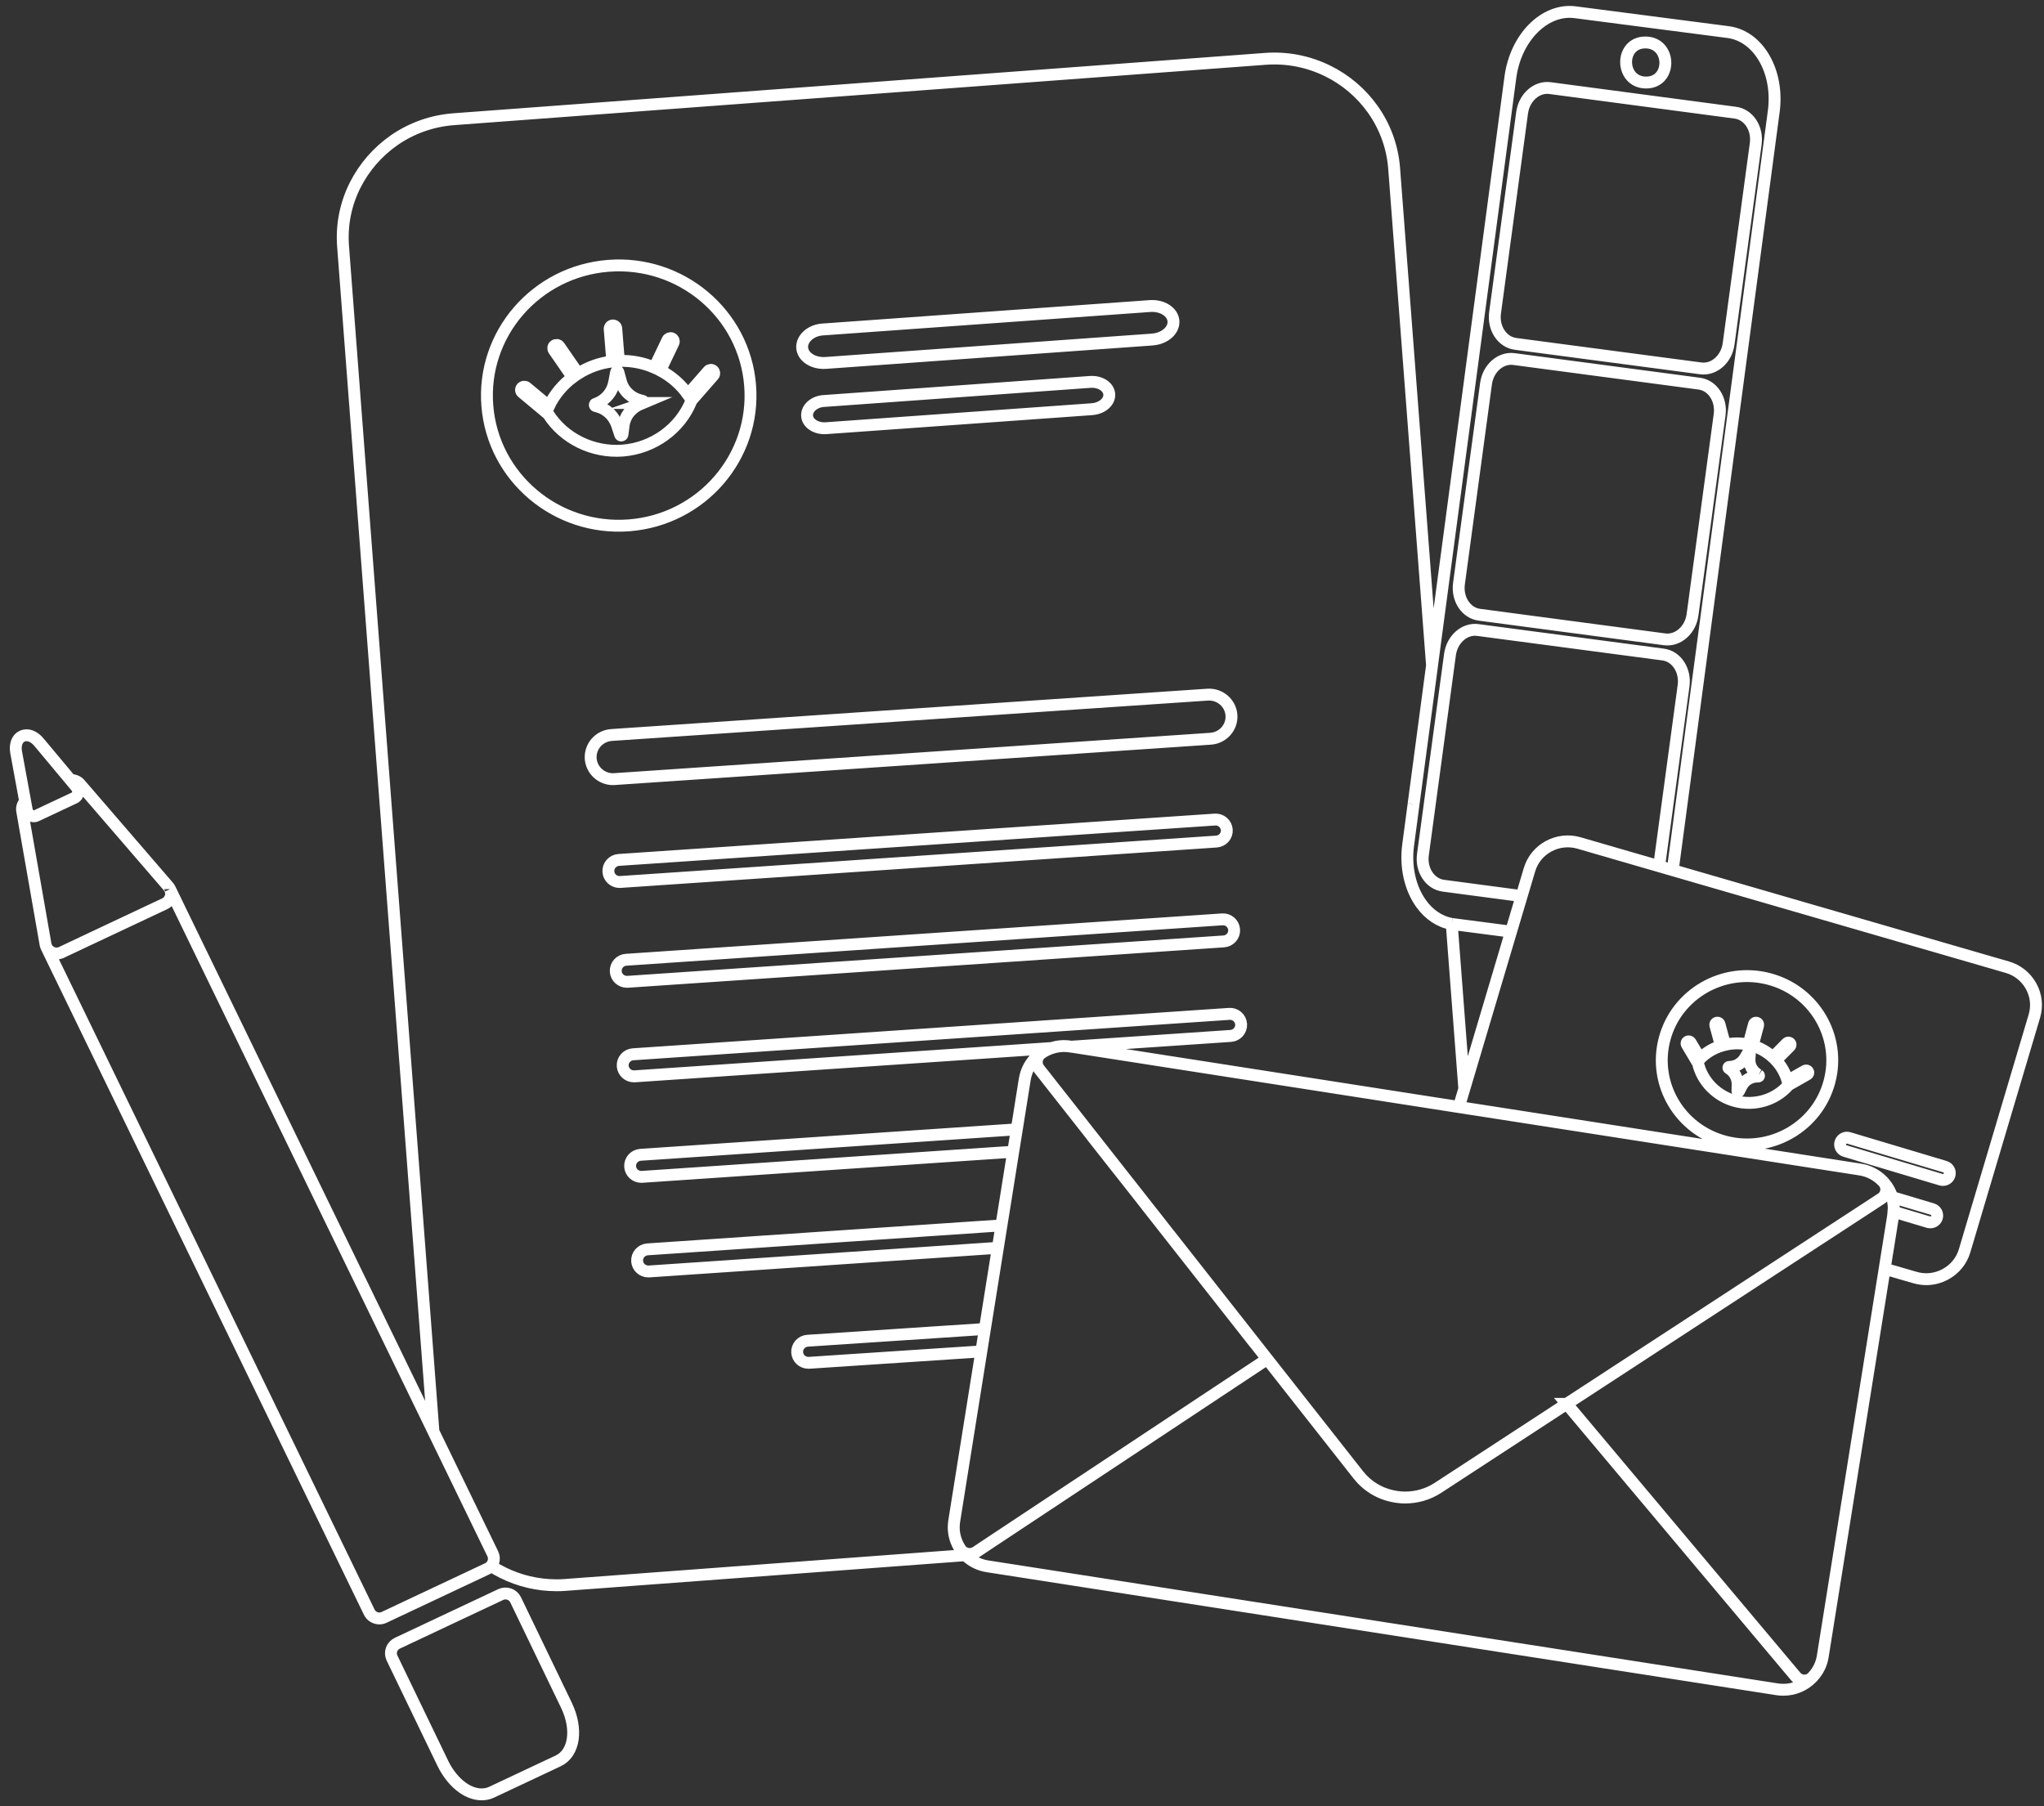 <svg width="172" height="152" viewBox="0 0 172 152" fill="none" xmlns="http://www.w3.org/2000/svg">
<rect x="0" y="0" width="172" height="152" fill="#333333" stroke="none"/>
<path d="M13.015 76.45V76.454M13.015 76.45L7.087 79.243M13.015 76.45L13.863 76.053M13.015 76.454L7.087 79.243M13.015 76.454L13.863 76.053M7.087 79.243L5.168 80.149H5.165M2.12 67.449L2.248 68.149C2.285 68.341 2.398 68.51 2.559 68.608C2.665 68.676 2.786 68.701 2.899 68.691C2.954 68.687 3.009 68.673 3.06 68.647L6.283 67.132C6.331 67.11 6.374 67.078 6.411 67.038C6.458 66.995 6.495 66.94 6.521 66.879C6.543 66.836 6.557 66.785 6.564 66.731C6.59 66.543 6.532 66.352 6.407 66.204L5.947 65.652M2.12 67.449L1.36 63.313C1.243 62.671 1.441 62.144 1.872 61.949C2.314 61.751 2.851 61.942 3.279 62.458L5.947 65.652M2.12 67.449C1.912 67.655 1.813 67.954 1.868 68.254L3.82 79.402L3.831 79.467C3.834 79.478 3.834 79.492 3.838 79.503C3.86 79.597 3.893 79.687 3.94 79.77M5.947 65.652C6.239 65.63 6.532 65.746 6.729 65.977L14.152 74.584L14.173 74.609C14.195 74.635 14.217 74.663 14.236 74.692C14.261 74.732 14.287 74.772 14.305 74.811C14.309 74.815 14.309 74.819 14.309 74.822M13.863 76.053H13.866C14.126 75.923 14.316 75.688 14.378 75.407C14.422 75.208 14.396 75.003 14.309 74.822M5.165 80.149C5.037 80.21 4.898 80.239 4.759 80.239M5.165 80.149C5.037 80.21 4.905 80.239 4.759 80.239M4.759 80.239C4.613 80.239 4.463 80.203 4.328 80.135C4.163 80.052 4.032 79.925 3.94 79.77M3.94 79.77L31.072 135.666C31.233 136.001 31.573 136.196 31.924 136.196C32.059 136.196 32.198 136.167 32.326 136.102L41.024 132.006C41.064 131.988 41.101 131.966 41.137 131.945C41.207 131.898 41.269 131.844 41.327 131.782M14.309 74.822L36.474 120.472M118.951 67.659V67.669L118.495 71.102C118.242 73.007 118.688 74.797 119.591 76.046C120.241 76.948 121.126 77.569 122.16 77.749M118.951 67.659L120.505 56.012L117.314 14.159C117.171 12.312 116.525 10.616 115.516 9.197C114.544 7.829 113.239 6.714 111.722 5.971C110.147 5.195 108.349 4.812 106.471 4.953L38.191 10.031C36.35 10.168 34.621 10.789 33.145 11.817C32.472 12.29 31.851 12.846 31.295 13.481C30.74 14.12 30.276 14.813 29.903 15.545C29.092 17.137 28.73 18.92 28.869 20.735L36.474 120.472M118.951 67.659L127.097 6.498C127.543 3.152 129.988 0.698 132.546 1.03L145.422 2.701C147.984 3.037 149.705 6.028 149.259 9.374L140.758 73.227M122.16 77.749C122.215 77.76 122.27 77.767 122.328 77.774L127.152 78.402M122.16 77.749L122.16 77.742L123.22 91.622L122.829 92.932C122.807 93.008 122.789 93.08 122.774 93.156L90.197 88.078L103.565 87.172C104.081 87.136 104.475 86.692 104.439 86.18C104.402 85.667 103.949 85.274 103.434 85.317L53.278 88.717C52.759 88.749 52.364 89.193 52.401 89.706C52.434 90.196 52.85 90.572 53.34 90.572H53.406L88.465 88.197C88.172 88.294 87.902 88.432 87.642 88.612C87.617 88.63 87.591 88.648 87.565 88.67C86.919 89.132 86.476 89.789 86.29 90.543C86.264 90.633 86.246 90.727 86.231 90.821L85.559 95.036L53.899 97.18C53.38 97.216 52.989 97.66 53.026 98.172C53.059 98.663 53.475 99.038 53.965 99.038C53.987 99.038 54.009 99.038 54.031 99.035L85.256 96.92L84.612 100.962L84.265 103.12L54.487 105.137C53.968 105.174 53.578 105.617 53.614 106.13C53.647 106.621 54.06 106.996 54.55 106.996C54.572 106.996 54.593 106.996 54.615 106.996L83.966 105.008L82.876 111.836L67.962 112.825C67.443 112.857 67.048 113.301 67.081 113.813C67.114 114.304 67.527 114.683 68.02 114.683C68.043 114.683 68.061 114.683 68.083 114.683L82.577 113.723M127.152 78.402L128.044 75.407M127.152 78.402L122.829 92.939C122.807 93.015 122.789 93.087 122.774 93.163L123.34 93.25L123.699 93.307L124.641 93.452L156.524 98.418C157.237 98.526 157.899 98.865 158.399 99.378L158.407 99.385C158.436 99.41 158.461 99.435 158.487 99.464M128.044 75.407L128.705 73.187C129.224 71.433 131.099 70.423 132.872 70.939L139.614 72.895M128.044 75.407L121.458 74.534C120.333 74.386 119.562 73.213 119.737 71.921L121.002 62.57V62.563L122.014 55.085C122.189 53.793 123.238 52.865 124.364 53.017L139.951 55.081C141.073 55.229 141.844 56.402 141.672 57.694L139.614 72.895M139.614 72.895L140.758 73.227M140.758 73.227L168.914 81.391C169.772 81.64 170.481 82.206 170.913 82.986C171.344 83.765 171.443 84.66 171.19 85.508L165.317 105.26C165.065 106.108 164.491 106.808 163.702 107.234C163.198 107.505 162.649 107.646 162.094 107.646C161.776 107.646 161.458 107.599 161.147 107.509L158.593 106.769M36.474 120.472L41.47 130.765C41.576 130.988 41.59 131.245 41.506 131.476C41.466 131.591 41.404 131.696 41.327 131.782M41.327 131.782C41.653 131.995 41.989 132.187 42.34 132.356C43.699 133.027 45.227 133.403 46.831 133.403C47.083 133.403 47.339 133.396 47.595 133.374L81.236 130.873M81.236 130.873C81.104 130.739 80.983 130.595 80.874 130.44M81.236 130.873L81.239 130.873C81.733 131.367 82.383 131.699 83.088 131.808L149.54 142.158C149.716 142.183 149.891 142.198 150.067 142.198C150.966 142.198 151.828 141.84 152.46 141.194M80.874 130.44C80.852 130.411 80.83 130.382 80.812 130.353C80.446 129.805 80.256 129.177 80.252 128.538C80.252 128.365 80.267 128.188 80.293 128.015L82.577 113.723M80.874 130.44C81.013 130.602 81.199 130.714 81.411 130.754C81.473 130.768 81.535 130.772 81.597 130.772C81.78 130.772 81.967 130.721 82.12 130.617L82.273 130.516L83.169 129.92L106.632 114.373L114.303 124.121C114.394 124.236 114.489 124.348 114.588 124.453C114.624 124.489 114.653 124.525 114.69 124.557C114.964 124.832 115.264 125.066 115.582 125.265C115.742 125.366 115.907 125.452 116.079 125.535C116.207 125.597 116.338 125.651 116.473 125.698C116.539 125.723 116.601 125.745 116.667 125.766C116.795 125.81 116.923 125.846 117.054 125.874C117.117 125.893 117.182 125.907 117.248 125.918C117.314 125.932 117.38 125.943 117.446 125.954C117.46 125.954 117.475 125.961 117.493 125.961C117.559 125.972 117.625 125.979 117.69 125.986C117.774 125.997 117.862 126.004 117.95 126.012C118.049 126.015 118.151 126.019 118.25 126.019C119.196 126.019 120.154 125.755 120.991 125.21L131.834 118.137L150.439 140.289L151.112 141.086C151.284 141.292 151.539 141.415 151.81 141.422C151.821 141.425 151.828 141.425 151.836 141.425C152.066 141.425 152.285 141.342 152.457 141.194H152.46M82.577 113.723L82.588 113.723M82.888 111.839H82.876M98.504 104.03L97.111 102.258H97.115M98.504 104.03L97.115 102.258M98.504 104.03H98.507M98.504 104.03L105.477 112.9H105.48M97.115 102.258L95.522 100.229L94.129 98.461M97.115 102.258L98.507 104.03M97.115 102.258L97.119 102.258L98.507 104.03M92.536 96.436H92.532L94.125 98.461L92.536 96.436ZM92.536 96.436L91.147 94.664L88.161 90.871L87.829 90.445L87.518 90.056L87.438 89.951C87.28 89.749 87.215 89.493 87.251 89.24C87.288 89.02 87.401 88.821 87.569 88.677M92.536 96.436L94.129 98.461M92.536 96.436L92.539 96.436L94.129 98.461M98.507 104.03L105.48 112.9M98.507 104.03L98.511 104.03L105.484 112.9M105.48 112.9H105.484M152.46 141.194C152.482 141.173 152.508 141.151 152.53 141.126C152.552 141.101 152.574 141.075 152.592 141.05C153.012 140.581 153.283 140.014 153.381 139.397L158.593 106.769M152.46 141.194C152.289 141.342 152.069 141.425 151.839 141.425C151.832 141.425 151.825 141.425 151.814 141.422C151.543 141.415 151.287 141.292 151.116 141.086L150.443 140.289L131.837 118.137H131.841L133.42 117.105H133.424M87.569 88.677C86.922 89.139 86.48 89.796 86.294 90.55C86.268 90.64 86.25 90.734 86.235 90.828L85.563 95.043L85.259 96.927L84.616 100.969L84.269 103.127L80.296 128.015C80.271 128.188 80.256 128.365 80.256 128.538C80.26 129.177 80.45 129.805 80.815 130.353C80.834 130.382 80.856 130.411 80.877 130.44C81.016 130.602 81.203 130.714 81.415 130.754C81.477 130.768 81.539 130.772 81.601 130.772C81.784 130.772 81.97 130.721 82.124 130.617L82.277 130.516L83.172 129.92L106.635 114.373H106.642M87.569 88.677C87.595 88.655 87.62 88.637 87.646 88.619C87.905 88.439 88.176 88.302 88.468 88.204C88.468 88.204 88.471 88.203 88.475 88.201H88.486C88.991 88.031 89.535 87.984 90.076 88.071L90.178 88.085H90.2L122.778 93.163L123.344 93.25L123.702 93.307L124.645 93.452L156.528 98.418C157.241 98.526 157.902 98.865 158.403 99.378L158.41 99.385C158.439 99.41 158.465 99.435 158.491 99.464M105.484 112.9L106.061 113.633L106.642 114.373M106.642 114.373L114.31 124.121C114.401 124.236 114.496 124.348 114.595 124.453C114.631 124.489 114.661 124.525 114.697 124.557C114.971 124.832 115.271 125.066 115.589 125.265C115.75 125.366 115.914 125.452 116.086 125.535C116.214 125.597 116.346 125.651 116.481 125.698C116.547 125.723 116.609 125.745 116.674 125.766C116.802 125.81 116.93 125.846 117.062 125.874C117.124 125.893 117.19 125.907 117.255 125.918C117.321 125.932 117.387 125.943 117.453 125.954C117.467 125.958 117.482 125.961 117.5 125.961C117.566 125.972 117.632 125.979 117.698 125.986C117.782 125.997 117.869 126.004 117.957 126.012C118.056 126.015 118.158 126.019 118.257 126.019C119.203 126.019 120.161 125.755 120.998 125.21L131.841 118.133H131.845L132.634 117.621L133.424 117.105M158.491 99.464H158.487M158.491 99.464C158.509 99.486 158.531 99.507 158.542 99.529M158.491 99.464L158.545 99.529C158.695 99.72 158.761 99.966 158.728 100.204H158.724C158.71 100.33 158.67 100.449 158.604 100.554C158.534 100.68 158.432 100.785 158.311 100.864L158.275 100.886L157.475 101.409L157.453 101.424L133.427 117.101L133.424 117.105M158.487 99.464L158.542 99.529M158.542 99.529C158.86 99.886 159.086 100.298 159.218 100.738M159.346 101.969C159.346 102.048 159.331 102.131 159.32 102.211L158.889 104.917L158.739 105.841L158.593 106.769M159.346 101.969H159.342C159.382 101.547 159.335 101.132 159.214 100.738C159.083 100.298 158.856 99.886 158.538 99.529C158.688 99.72 158.754 99.966 158.721 100.204C158.706 100.33 158.666 100.449 158.6 100.554C158.531 100.68 158.428 100.785 158.308 100.864L158.271 100.886L157.471 101.409L157.449 101.424L133.424 117.105M159.346 101.969C159.386 101.547 159.338 101.132 159.218 100.738M159.346 101.969L162.266 102.842H162.273C162.576 102.932 162.898 102.759 162.989 102.46C163.081 102.156 162.909 101.839 162.602 101.749L159.218 100.738M147.958 90.59C147.987 90.59 148.016 90.568 148.016 90.543C148.027 90.518 148.013 90.489 147.987 90.471V90.467M147.958 90.59H147.867L147.826 90.593C147.593 90.608 147.37 90.666 147.169 90.77C146.924 90.9 146.712 91.102 146.573 91.359L146.328 91.838C146.299 91.896 146.2 91.878 146.204 91.806L146.218 91.257C146.222 90.983 146.153 90.705 146.017 90.463C145.911 90.276 145.765 90.103 145.582 89.98L145.535 89.944L145.469 89.9C145.414 89.868 145.444 89.781 145.509 89.781C145.535 89.781 145.553 89.781 145.575 89.781C146.112 89.763 146.606 89.453 146.865 88.987L146.887 88.955L147.132 88.529C147.169 88.468 147.264 88.497 147.256 88.562L147.22 89.042V89.085C147.176 89.637 147.45 90.135 147.918 90.427C147.943 90.445 147.965 90.456 147.987 90.467M147.958 90.59L147.958 90.586C147.987 90.586 148.016 90.564 148.016 90.539C148.027 90.514 148.013 90.485 147.987 90.467M46.974 148.181L41.382 150.812C41.119 150.939 40.83 151 40.534 151C40.019 151 39.471 150.816 38.952 150.455C38.279 149.986 37.68 149.25 37.26 148.38L32.987 139.524C32.764 139.058 32.965 138.506 33.433 138.282L42.131 134.186C42.358 134.078 42.617 134.067 42.851 134.15C43.089 134.229 43.279 134.402 43.388 134.626L47.657 143.486C48.636 145.514 48.34 147.535 46.974 148.181ZM146.021 9.482L130.434 7.414C129.312 7.266 128.26 8.194 128.084 9.486L125.807 26.322C125.632 27.614 126.403 28.787 127.529 28.938L143.112 30.999C144.234 31.15 145.29 30.223 145.462 28.927L147.742 12.095C147.914 10.8 147.147 9.63 146.021 9.482ZM142.984 32.284L127.401 30.216C126.275 30.064 125.223 30.992 125.047 32.287L122.77 49.119C122.595 50.415 123.37 51.588 124.492 51.732L140.075 53.8C141.201 53.948 142.253 53.021 142.425 51.729L144.705 34.893C144.877 33.601 144.11 32.428 142.984 32.284ZM138.467 3.574C140.667 3.585 140.711 6.956 138.507 6.945C136.307 6.931 136.263 3.56 138.467 3.574ZM69.292 27.722L96.764 25.755C97.806 25.679 98.694 26.249 98.745 27.029C98.796 27.801 98.007 28.491 96.972 28.57C96.969 28.57 96.961 28.574 96.954 28.574L69.486 30.541C68.445 30.613 67.556 30.042 67.502 29.263C67.451 28.487 68.251 27.762 69.292 27.722ZM93.343 33.175C93.387 33.807 92.74 34.366 91.903 34.431C91.896 34.434 91.892 34.434 91.889 34.434L69.526 36.033C68.678 36.095 67.958 35.629 67.915 34.998C67.871 34.362 68.521 33.774 69.369 33.742L91.732 32.139C92.579 32.078 93.299 32.543 93.343 33.175ZM41.009 34.157C40.523 28.126 45.081 22.85 51.187 22.37C57.291 21.89 62.637 26.39 63.12 32.421C63.606 38.451 59.048 43.728 52.945 44.208C46.838 44.684 41.495 40.187 41.009 34.157ZM49.707 63.837C49.638 62.812 50.42 61.924 51.458 61.852L101.617 58.456C102.648 58.391 103.554 59.156 103.624 60.181C103.697 61.206 102.911 62.093 101.873 62.166L51.717 65.562C51.673 65.565 51.63 65.569 51.586 65.569C50.603 65.569 49.777 64.818 49.707 63.837ZM51.195 73.357C51.158 72.845 51.553 72.401 52.072 72.365L102.228 68.969C102.739 68.925 103.196 69.319 103.233 69.831C103.269 70.344 102.875 70.787 102.356 70.82L52.2 74.22C52.178 74.223 52.156 74.223 52.134 74.223C51.644 74.223 51.228 73.848 51.195 73.357ZM102.977 79.222L52.817 82.621H52.752C52.262 82.621 51.849 82.246 51.816 81.755C51.779 81.243 52.17 80.799 52.689 80.766L102.849 77.367C103.357 77.323 103.818 77.717 103.85 78.229C103.887 78.742 103.496 79.186 102.977 79.222ZM60.002 31.194C59.889 31.093 59.714 31.107 59.611 31.219L57.883 33.197C57.28 32.345 56.479 31.656 55.562 31.172L56.673 28.844C56.739 28.707 56.677 28.545 56.541 28.48C56.403 28.415 56.238 28.473 56.172 28.61L55.065 30.934C54.137 30.533 53.113 30.331 52.075 30.375L51.856 27.642C51.845 27.491 51.71 27.379 51.556 27.39C51.403 27.401 51.293 27.534 51.304 27.686L51.524 30.418C50.475 30.541 49.484 30.905 48.622 31.453C48.618 31.414 48.603 31.374 48.578 31.338L47.061 29.147C46.977 29.021 46.806 28.992 46.678 29.075C46.55 29.158 46.52 29.328 46.604 29.454L48.117 31.645C48.143 31.681 48.176 31.71 48.216 31.731C47.357 32.367 46.652 33.208 46.188 34.178L44.298 32.608C44.181 32.511 44.006 32.525 43.907 32.641C43.809 32.756 43.827 32.93 43.944 33.023L46.129 34.846C47.445 36.91 49.89 38.112 52.401 37.917C54.963 37.715 57.221 36.087 58.16 33.77L58.193 33.691L60.035 31.584C60.134 31.472 60.123 31.298 60.006 31.197L60.002 31.194ZM54.111 33.915L53.983 33.969L53.921 33.991C53.588 34.128 53.296 34.326 53.055 34.583C52.763 34.893 52.558 35.294 52.488 35.741L52.379 36.564C52.368 36.665 52.214 36.683 52.185 36.578L51.922 35.773C51.783 35.369 51.538 34.998 51.217 34.712C50.964 34.492 50.657 34.315 50.332 34.229L50.245 34.2L50.127 34.171C50.029 34.149 50.022 34.009 50.12 33.98C50.16 33.973 50.19 33.962 50.219 33.947C50.994 33.655 51.553 32.948 51.688 32.139L51.703 32.081L51.842 31.331C51.86 31.226 52.013 31.219 52.035 31.316L52.233 32.038L52.247 32.099C52.474 32.926 53.132 33.518 53.965 33.706C54.009 33.716 54.045 33.724 54.086 33.731C54.133 33.742 54.166 33.778 54.169 33.821C54.169 33.861 54.148 33.9 54.107 33.915H54.111ZM104.439 86.187C104.475 86.699 104.081 87.143 103.565 87.179L90.197 88.085H90.175L90.073 88.071C89.532 87.984 88.987 88.031 88.483 88.201H88.472C88.472 88.201 88.468 88.201 88.464 88.204L53.406 90.579H53.34C52.85 90.579 52.434 90.204 52.401 89.713C52.364 89.2 52.759 88.756 53.278 88.724L103.434 85.324C103.949 85.281 104.402 85.674 104.439 86.187ZM148.839 82.376C145.009 81.38 141.084 83.635 140.075 87.418C139.063 91.2 141.35 95.076 145.18 96.072C149.01 97.072 152.936 94.812 153.944 91.03C154.957 87.248 152.669 83.372 148.839 82.376ZM152.077 90.413L150.498 91.312L150.461 91.355C149.383 92.571 147.655 93.087 146.047 92.668C144.471 92.257 143.24 91.008 142.885 89.471L141.946 87.897C141.895 87.814 141.921 87.706 142.008 87.656C142.092 87.605 142.202 87.634 142.253 87.717L143.064 89.078C143.561 88.58 144.172 88.219 144.833 88.009C144.815 87.988 144.8 87.966 144.793 87.937L144.344 86.281C144.318 86.183 144.376 86.086 144.471 86.064C144.566 86.039 144.665 86.093 144.691 86.187L145.14 87.847C145.148 87.872 145.148 87.901 145.144 87.926C145.787 87.771 146.474 87.76 147.139 87.908L147.596 86.191C147.622 86.097 147.72 86.043 147.815 86.064C147.91 86.089 147.969 86.187 147.943 86.281L147.483 87.995C148.13 88.193 148.707 88.533 149.19 88.973L150.366 87.786C150.436 87.717 150.549 87.717 150.622 87.786C150.692 87.854 150.692 87.966 150.622 88.035L149.442 89.222C149.895 89.709 150.235 90.301 150.418 90.947L151.901 90.106C151.985 90.059 152.095 90.088 152.142 90.175C152.194 90.258 152.164 90.366 152.077 90.413ZM163.662 98.179L155.589 95.765C155.286 95.66 154.96 95.844 154.865 96.148C154.774 96.447 154.946 96.768 155.253 96.859L163.329 99.273H163.333C163.636 99.363 163.958 99.194 164.049 98.89C164.144 98.591 163.969 98.27 163.662 98.179Z" stroke="white" stroke-miterlimit="10"/>
</svg>
